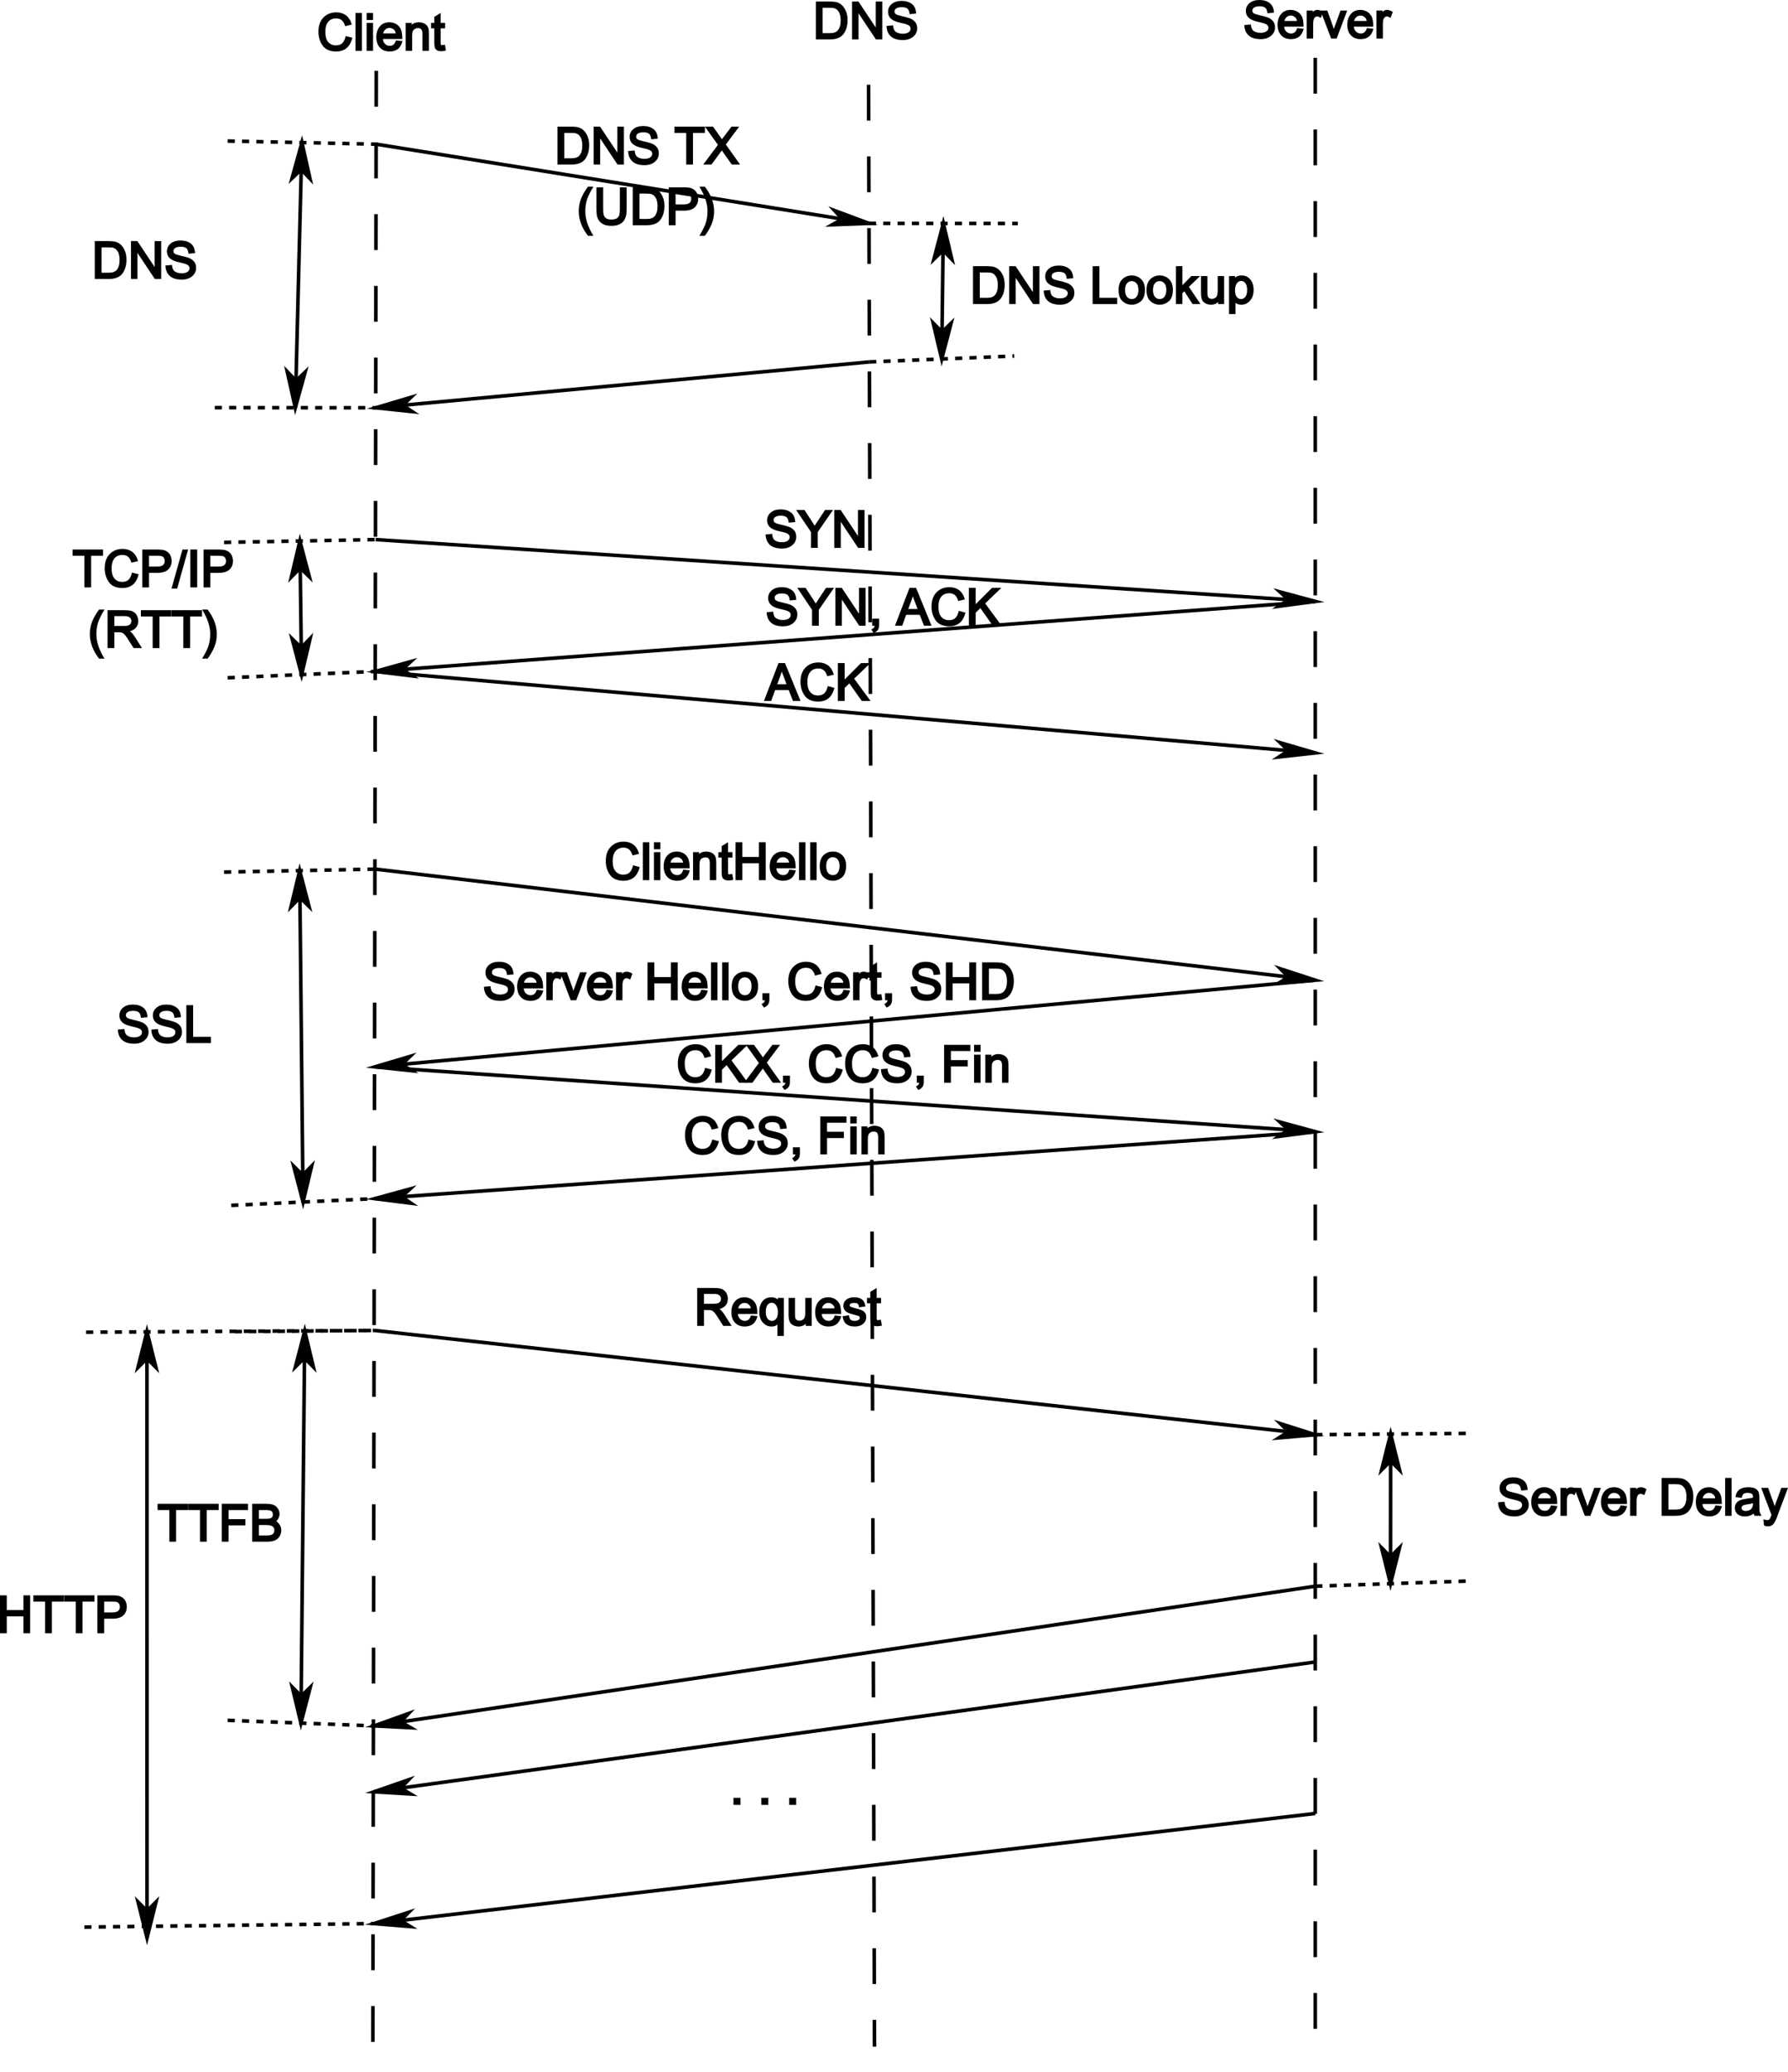 <?xml version="1.0" encoding="UTF-8" standalone="no"?>
<svg
   xmlns:dc="http://purl.org/dc/elements/1.1/"
   xmlns:cc="http://creativecommons.org/ns#"
   xmlns:rdf="http://www.w3.org/1999/02/22-rdf-syntax-ns#"
   xmlns:svg="http://www.w3.org/2000/svg"
   xmlns="http://www.w3.org/2000/svg"
   xmlns:xlink="http://www.w3.org/1999/xlink"
   xmlns:sodipodi="http://sodipodi.sourceforge.net/DTD/sodipodi-0.dtd"
   xmlns:inkscape="http://www.inkscape.org/namespaces/inkscape"
   width="498.953pt"
   height="578.184pt"
   viewBox="0 0 498.953 441.924"
   version="1.1"
   id="svg1434"
   sodipodi:docname="2010-09-20-client-server-tx.svg"
   inkscape:version="1.0.2 (e86c8708, 2021-01-15)">
  <sodipodi:namedview
     pagecolor="#ffffff"
     bordercolor="#666666"
     borderopacity="1"
     objecttolerance="10"
     gridtolerance="10"
     guidetolerance="10"
     inkscape:pageopacity="0"
     inkscape:pageshadow="2"
     inkscape:window-width="1000"
     inkscape:window-height="589"
     id="namedview1436"
     showgrid="false"
     inkscape:zoom="0.51440612"
     inkscape:cx="258.04025"
     inkscape:cy="229.61548"
     inkscape:window-x="0"
     inkscape:window-y="23"
     inkscape:window-maximized="0"
     inkscape:current-layer="surface258717" />
  <defs
     id="defs949">
    <g
       id="g947">
      <symbol
         overflow="visible"
         id="glyph0-0">
        <path
           style="stroke:none"
           d="m 10.188,-3.656 c -0.355,1.375 -0.922,2.359 -1.703,2.953 -0.773,0.586 -1.699,0.875 -2.781,0.875 -1.742,0 -3.008,-0.539 -3.797,-1.625 -0.793,-1.094 -1.188,-2.395 -1.188,-3.906 0,-1.676 0.461,-2.992 1.391,-3.953 0.938,-0.957 2.141,-1.438 3.609,-1.438 1.031,0 1.914,0.266 2.656,0.797 0.738,0.531 1.289,1.402 1.656,2.609 L 8.188,-6.891 c -0.262,-0.812 -0.59,-1.375 -0.984,-1.688 -0.398,-0.32 -0.898,-0.484 -1.5,-0.484 -1,0 -1.762,0.328 -2.281,0.984 -0.523,0.656 -0.781,1.559 -0.781,2.703 0,1.324 0.27,2.297 0.812,2.922 0.551,0.617 1.266,0.922 2.141,0.922 0.707,0 1.281,-0.188 1.719,-0.562 0.445,-0.383 0.785,-1.066 1.016,-2.047 z m 0,0"
           id="path833" />
      </symbol>
      <symbol
         overflow="visible"
         id="glyph0-1">
        <path
           style="stroke:none"
           d="M 2.734,0 H 0.938 v -10.578 h 1.797 z m 0,0"
           id="path836" />
      </symbol>
      <symbol
         overflow="visible"
         id="glyph0-2">
        <path
           style="stroke:none"
           d="M 2.734,0 H 0.938 v -7.812 h 1.797 z m 0,-8.625 H 0.938 v -1.953 h 1.797 z m 0,0"
           id="path839" />
      </symbol>
      <symbol
         overflow="visible"
         id="glyph0-3">
        <path
           style="stroke:none"
           d="m 7.797,-3.312 h -5.406 c 0.02,0.531 0.211,0.984 0.578,1.359 0.363,0.367 0.805,0.547 1.328,0.547 0.406,0 0.742,-0.102 1.016,-0.312 0.281,-0.219 0.52,-0.617 0.719,-1.203 l 1.812,0.203 c -0.281,1.043 -0.727,1.789 -1.328,2.234 -0.594,0.438 -1.336,0.656 -2.219,0.656 -1.168,0 -2.086,-0.359 -2.75,-1.078 -0.668,-0.727 -1,-1.707 -1,-2.938 0,-1.207 0.32,-2.195 0.969,-2.969 0.645,-0.781 1.551,-1.172 2.719,-1.172 0.57,0 1.125,0.133 1.656,0.391 0.539,0.25 0.992,0.68 1.359,1.281 0.363,0.605 0.547,1.605 0.547,3 z M 5.953,-4.891 C 5.922,-5.348 5.727,-5.711 5.375,-5.984 5.031,-6.266 4.648,-6.406 4.234,-6.406 c -0.5,0 -0.914,0.168 -1.234,0.5 -0.324,0.336 -0.5,0.672 -0.531,1.016 z m 0,0"
           id="path842" />
      </symbol>
      <symbol
         overflow="visible"
         id="glyph0-4">
        <path
           style="stroke:none"
           d="M 7.422,0 H 5.625 v -4.688 c 0,-0.676 -0.109,-1.125 -0.328,-1.344 C 5.086,-6.25 4.785,-6.359 4.391,-6.359 4.078,-6.359 3.781,-6.281 3.5,-6.125 3.227,-5.977 3.035,-5.766 2.922,-5.484 2.805,-5.211 2.75,-4.801 2.75,-4.25 V 0 H 0.953 V -7.812 H 2.625 v 1.016 H 2.219 C 2.438,-7.148 2.754,-7.438 3.172,-7.656 3.598,-7.875 4.094,-7.984 4.656,-7.984 c 0.406,0 0.816,0.078 1.234,0.234 0.414,0.156 0.742,0.391 0.984,0.703 0.25,0.305 0.398,0.633 0.453,0.984 0.062,0.344 0.094,0.781 0.094,1.312 z m 0,0"
           id="path845" />
      </symbol>
      <symbol
         overflow="visible"
         id="glyph0-5">
        <path
           style="stroke:none"
           d="M 4.375,-0.078 C 3.812,0.035 3.395,0.094 3.125,0.094 2.52,0.094 2.066,-0.02 1.766,-0.25 1.473,-0.477 1.297,-0.758 1.234,-1.094 1.172,-1.426 1.141,-1.863 1.141,-2.406 V -6.297 H 0.234 V -7.812 h 0.906 V -9.5 l 1.781,-1.078 V -7.812 H 4.156 v 1.516 H 2.922 v 3.953 c 0,0.324 0.02,0.527 0.062,0.609 0.039,0.086 0.156,0.125 0.344,0.125 0.156,0 0.414,-0.035 0.781,-0.109 z m 0,0"
           id="path848" />
      </symbol>
      <symbol
         overflow="visible"
         id="glyph0-6">
        <path
           style="stroke:none"
           d="m 1.125,-10.578 h 3.734 c 0.613,0 1.148,0.031 1.609,0.094 0.469,0.062 0.914,0.227 1.344,0.484 0.438,0.262 0.812,0.617 1.125,1.062 0.32,0.449 0.57,0.961 0.75,1.531 0.188,0.562 0.281,1.25 0.281,2.062 0,1.543 -0.375,2.82 -1.125,3.828 C 8.094,-0.504 6.816,0 5.016,0 H 1.125 Z M 3.016,-1.75 H 4.875 c 0.426,0 0.797,-0.023 1.109,-0.078 0.312,-0.051 0.625,-0.18 0.938,-0.391 C 7.234,-2.438 7.5,-2.801 7.719,-3.312 7.938,-3.82 8.047,-4.508 8.047,-5.375 8.047,-5.852 8,-6.297 7.906,-6.703 7.82,-7.117 7.672,-7.484 7.453,-7.797 7.242,-8.117 7.004,-8.352 6.734,-8.5 6.461,-8.656 6.191,-8.75 5.922,-8.781 5.648,-8.812 5.285,-8.828 4.828,-8.828 h -1.812 z m 0,0"
           id="path851" />
      </symbol>
      <symbol
         overflow="visible"
         id="glyph0-7">
        <path
           style="stroke:none"
           d="M 9.547,0 H 7.766 L 2.531,-7.875 H 2.922 V 0 h -1.812 v -10.578 h 1.781 L 8.125,-2.719 H 7.719 v -7.859 h 1.828 z m 0,0"
           id="path854" />
      </symbol>
      <symbol
         overflow="visible"
         id="glyph0-8">
        <path
           style="stroke:none"
           d="M 7.047,-7.047 C 6.984,-7.805 6.781,-8.32 6.438,-8.594 6.094,-8.863 5.57,-9 4.875,-9 c -0.637,0 -1.137,0.109 -1.5,0.328 -0.355,0.211 -0.531,0.508 -0.531,0.891 0,0.324 0.133,0.574 0.406,0.75 0.281,0.18 0.867,0.367 1.766,0.562 0.844,0.188 1.539,0.383 2.094,0.578 0.562,0.199 1.047,0.527 1.453,0.984 0.406,0.449 0.609,1.047 0.609,1.797 0,0.949 -0.375,1.734 -1.125,2.359 C 7.305,-0.133 6.352,0.172 5.188,0.172 3.707,0.172 2.586,-0.164 1.828,-0.844 1.066,-1.52 0.66,-2.492 0.609,-3.766 L 2.438,-3.922 c 0.051,0.906 0.328,1.523 0.828,1.844 0.5,0.324 1.117,0.484 1.859,0.484 0.688,0 1.223,-0.125 1.609,-0.375 0.395,-0.258 0.594,-0.609 0.594,-1.047 0,-0.426 -0.211,-0.75 -0.625,-0.969 -0.406,-0.219 -1.184,-0.445 -2.328,-0.688 -1.148,-0.25 -1.992,-0.617 -2.531,-1.109 -0.543,-0.488 -0.812,-1.129 -0.812,-1.922 0,-0.883 0.344,-1.613 1.031,-2.188 C 2.75,-10.461 3.672,-10.75 4.828,-10.75 c 1.164,0 2.117,0.289 2.859,0.859 0.738,0.562 1.133,1.453 1.188,2.672 z m 0,0"
           id="path857" />
      </symbol>
      <symbol
         overflow="visible"
         id="glyph0-9">
        <path
           style="stroke:none"
           d="m 10.078,-10.578 -4.25,6.141 V 0 H 3.938 v -4.438 l -4.125,-6.141 H 2.125 L 4.406,-7.094 C 4.625,-6.738 4.805,-6.438 4.953,-6.188 4.992,-6.25 5.961,-7.711 7.859,-10.578 Z m 0,0"
           id="path860" />
      </symbol>
      <symbol
         overflow="visible"
         id="glyph0-10">
        <path
           style="stroke:none"
           d="m 3.219,-0.281 c 0,0.645 -0.125,1.141 -0.375,1.484 C 2.594,1.555 2.207,1.832 1.688,2.031 L 1.031,1.047 C 1.645,0.785 1.945,0.438 1.938,0 H 1.266 V -1.969 H 3.219 Z m 0,0"
           id="path863" />
      </symbol>
      <symbol
         overflow="visible"
         id="glyph0-11">
        <path
           style="stroke:none"
           d=""
           id="path866" />
      </symbol>
      <symbol
         overflow="visible"
         id="glyph0-12">
        <path
           style="stroke:none"
           d="M 10.062,0 H 7.953 l -1.188,-3.047 H 2.984 L 1.875,0 h -2.016 l 4.062,-10.578 h 1.812 z M 6.156,-4.672 C 5.426,-6.586 5.008,-7.691 4.906,-7.984 4.801,-8.285 4.703,-8.613 4.609,-8.969 h 0.406 c -0.105,0.531 -0.262,1.09 -0.469,1.672 l -0.984,2.625 z m 0,0"
           id="path869" />
      </symbol>
      <symbol
         overflow="visible"
         id="glyph0-13">
        <path
           style="stroke:none"
           d="M 10.156,0 H 7.703 L 4.234,-4.906 2.922,-3.625 V 0 H 1.031 V -10.578 H 2.922 V -6 L 7.5,-10.578 h 2.609 l -4.531,4.359 z m 0,0"
           id="path872" />
      </symbol>
      <symbol
         overflow="visible"
         id="glyph0-14">
        <path
           style="stroke:none"
           d="M 9.547,0 H 7.656 V -4.719 H 3.016 V 0 H 1.125 V -10.578 H 3.016 V -6.469 H 7.656 v -4.109 h 1.891 z m 0,0"
           id="path875" />
      </symbol>
      <symbol
         overflow="visible"
         id="glyph0-15">
        <path
           style="stroke:none"
           d="m 4.172,-7.984 c 1.051,0 1.926,0.352 2.625,1.047 0.707,0.699 1.062,1.672 1.062,2.922 0,1.512 -0.383,2.59 -1.141,3.234 -0.75,0.637 -1.602,0.953 -2.547,0.953 C 3.18,0.172 2.32,-0.156 1.594,-0.812 0.863,-1.469 0.5,-2.5 0.5,-3.906 c 0,-1.352 0.352,-2.367 1.062,-3.047 0.707,-0.688 1.578,-1.031 2.609,-1.031 z m 0,6.578 c 0.602,0 1.062,-0.227 1.375,-0.688 0.32,-0.457 0.484,-1.078 0.484,-1.859 0,-0.832 -0.184,-1.445 -0.547,-1.844 -0.355,-0.406 -0.793,-0.609 -1.312,-0.609 -0.543,0 -0.992,0.203 -1.344,0.609 -0.344,0.406 -0.516,1.039 -0.516,1.891 0,0.844 0.176,1.477 0.531,1.891 0.352,0.406 0.797,0.609 1.328,0.609 z m 0,0"
           id="path878" />
      </symbol>
      <symbol
         overflow="visible"
         id="glyph0-16">
        <path
           style="stroke:none"
           d="M 7.891,0 H 1.047 V -10.578 H 2.938 V -1.75 h 4.953 z m 0,0"
           id="path881" />
      </symbol>
      <symbol
         overflow="visible"
         id="glyph0-17">
        <path
           style="stroke:none"
           d="M 7.766,0 H 5.562 L 3.25,-3.562 2.719,-3.047 V 0 H 0.922 V -10.578 H 2.719 v 5.312 l 2.5,-2.547 h 2.438 l -3.125,3 z m 0,0"
           id="path884" />
      </symbol>
      <symbol
         overflow="visible"
         id="glyph0-18">
        <path
           style="stroke:none"
           d="M 7.375,0 H 5.719 V -1.062 H 6.109 C 5.547,-0.238 4.738,0.172 3.688,0.172 3.125,0.172 2.602,0.039 2.125,-0.219 1.656,-0.488 1.336,-0.852 1.172,-1.312 c -0.168,-0.457 -0.25,-1.031 -0.25,-1.719 V -7.812 H 2.719 v 4.297 c 0,0.625 0.023,1.055 0.078,1.281 0.051,0.23 0.18,0.418 0.391,0.562 0.207,0.148 0.457,0.219 0.75,0.219 0.406,0 0.781,-0.133 1.125,-0.406 0.344,-0.281 0.516,-0.879 0.516,-1.797 V -7.812 H 7.375 Z m 0,0"
           id="path887" />
      </symbol>
      <symbol
         overflow="visible"
         id="glyph0-19">
        <path
           style="stroke:none"
           d="m 2.219,-6.875 c 0.469,-0.738 1.211,-1.109 2.234,-1.109 1.039,0 1.859,0.383 2.453,1.141 0.602,0.75 0.906,1.711 0.906,2.875 0,1.25 -0.336,2.258 -1,3.016 -0.656,0.75 -1.469,1.125 -2.438,1.125 -0.875,0 -1.547,-0.312 -2.016,-0.938 H 2.75 v 3.562 H 0.953 V -7.812 h 1.688 v 0.938 z m 2.062,5.469 c 0.488,0 0.895,-0.203 1.219,-0.609 C 5.832,-2.43 6,-3.082 6,-3.969 6,-4.789 5.836,-5.41 5.516,-5.828 5.203,-6.242 4.812,-6.453 4.344,-6.453 3.852,-6.453 3.441,-6.219 3.109,-5.75 2.785,-5.281 2.625,-4.648 2.625,-3.859 2.625,-3.023 2.781,-2.406 3.094,-2 c 0.312,0.398 0.707,0.594 1.188,0.594 z m 0,0"
           id="path890" />
      </symbol>
      <symbol
         overflow="visible"
         id="glyph0-20">
        <path
           style="stroke:none"
           d="M 8.812,-8.828 H 5.484 V 0 H 3.594 V -8.828 H 0.312 v -1.75 h 8.5 z m 0,0"
           id="path893" />
      </symbol>
      <symbol
         overflow="visible"
         id="glyph0-21">
        <path
           style="stroke:none"
           d="M 10.078,0 H 7.75 L 5.656,-2.969 C 5.164,-3.664 4.875,-4.094 4.781,-4.25 h 0.438 c 0,-0.039 -1.043,1.375 -3.125,4.25 h -2.312 L 3.891,-5.5 0.25,-10.578 h 2.266 l 2.219,3.109 c 0.219,0.336 0.312,0.465 0.281,0.391 0.008,-0.02 0.895,-1.188 2.656,-3.5 H 9.812 L 6.094,-5.594 Z m 0,0"
           id="path896" />
      </symbol>
      <symbol
         overflow="visible"
         id="glyph0-22">
        <path
           style="stroke:none"
           d="M 4.938,2.938 H 3.422 C 2.586,1.875 1.945,0.758 1.5,-0.406 1.062,-1.582 0.844,-2.75 0.844,-3.906 c 0,-1.312 0.234,-2.523 0.703,-3.641 0.469,-1.113 1.094,-2.18 1.875,-3.203 H 4.938 c -0.969,1.586 -1.59,2.867 -1.859,3.844 -0.273,0.98 -0.406,1.977 -0.406,2.984 0,2.156 0.754,4.441 2.266,6.859 z m 0,0"
           id="path899" />
      </symbol>
      <symbol
         overflow="visible"
         id="glyph0-23">
        <path
           style="stroke:none"
           d="m 9.547,-4.5 c 0,0.523 -0.031,1.012 -0.094,1.469 -0.062,0.461 -0.227,0.945 -0.484,1.453 -0.25,0.5 -0.68,0.918 -1.281,1.25 -0.594,0.332 -1.375,0.5 -2.344,0.5 -0.938,0 -1.703,-0.148 -2.297,-0.438 -0.594,-0.301 -1.031,-0.688 -1.312,-1.156 C 1.461,-1.898 1.289,-2.383 1.219,-2.875 1.145,-3.375 1.109,-3.914 1.109,-4.5 v -6.078 H 3 v 6.047 c 0,0.586 0.035,1.078 0.109,1.484 0.082,0.398 0.281,0.742 0.594,1.031 0.32,0.281 0.832,0.422 1.531,0.422 0.719,0 1.25,-0.113 1.594,-0.344 C 7.172,-2.164 7.395,-2.477 7.5,-2.875 7.602,-3.281 7.656,-3.832 7.656,-4.531 v -6.047 h 1.891 z m 0,0"
           id="path902" />
      </symbol>
      <symbol
         overflow="visible"
         id="glyph0-24">
        <path
           style="stroke:none"
           d="m 1.078,-10.578 h 4.062 c 0.602,0 1.133,0.031 1.594,0.094 0.457,0.062 0.895,0.234 1.312,0.516 0.414,0.273 0.723,0.641 0.922,1.109 0.207,0.461 0.312,0.945 0.312,1.453 0,1.012 -0.328,1.824 -0.984,2.438 C 7.648,-4.363 6.633,-4.062 5.25,-4.062 H 2.969 V 0 H 1.078 Z M 2.969,-5.812 h 2.297 c 1.383,0 2.078,-0.516 2.078,-1.547 0,-0.352 -0.086,-0.656 -0.25,-0.906 -0.168,-0.25 -0.375,-0.406 -0.625,-0.469 -0.25,-0.062 -0.664,-0.094 -1.234,-0.094 H 2.969 Z m 0,0"
           id="path905" />
      </symbol>
      <symbol
         overflow="visible"
         id="glyph0-25">
        <path
           style="stroke:none"
           d="m 1.812,-10.75 c 0.82,1.055 1.457,2.168 1.906,3.344 0.445,1.18 0.672,2.344 0.672,3.5 0,1.312 -0.242,2.527 -0.719,3.641 C 3.203,0.848 2.582,1.914 1.812,2.938 H 0.281 C 1.25,1.344 1.867,0.062 2.141,-0.906 c 0.27,-0.977 0.406,-1.973 0.406,-2.984 0,-2.156 -0.758,-4.441 -2.266,-6.859 z m 0,0"
           id="path908" />
      </symbol>
      <symbol
         overflow="visible"
         id="glyph0-26">
        <path
           style="stroke:none"
           d="m 4.547,-10.578 -3.062,10.906 H -0.094 l 3.062,-10.906 z m 0,0"
           id="path911" />
      </symbol>
      <symbol
         overflow="visible"
         id="glyph0-27">
        <path
           style="stroke:none"
           d="M 3.188,0 H 1.281 V -10.578 H 3.188 Z m 0,0"
           id="path914" />
      </symbol>
      <symbol
         overflow="visible"
         id="glyph0-28">
        <path
           style="stroke:none"
           d="M 10.734,0 H 8.406 C 7.352,-1.656 6.707,-2.66 6.469,-3.016 6.238,-3.367 6.004,-3.66 5.766,-3.891 5.523,-4.129 5.301,-4.273 5.094,-4.328 4.895,-4.391 4.617,-4.422 4.266,-4.422 h -1.25 V 0 H 1.125 v -10.578 h 4.719 c 0.625,0 1.156,0.043 1.594,0.125 0.445,0.074 0.844,0.25 1.188,0.531 0.344,0.273 0.602,0.621 0.781,1.047 0.188,0.418 0.281,0.855 0.281,1.312 0,0.844 -0.266,1.523 -0.797,2.031 -0.531,0.5 -1.203,0.809 -2.016,0.922 v -0.406 c 0.613,0.273 1.227,0.887 1.844,1.844 z m -7.719,-6.172 h 2.562 c 0.539,0 0.957,-0.039 1.25,-0.125 0.289,-0.082 0.52,-0.238 0.688,-0.469 0.164,-0.238 0.25,-0.504 0.25,-0.797 0,-0.375 -0.141,-0.691 -0.422,-0.953 -0.273,-0.27 -0.758,-0.406 -1.453,-0.406 h -2.875 z m 0,0"
           id="path917" />
      </symbol>
      <symbol
         overflow="visible"
         id="glyph0-29">
        <path
           style="stroke:none"
           d="m 5.469,-7.422 -0.625,1.656 C 4.395,-6.023 4.051,-6.156 3.812,-6.156 c -0.355,0 -0.633,0.172 -0.828,0.516 C 2.785,-5.297 2.688,-4.781 2.688,-4.094 V 0 H 0.891 v -7.812 h 1.688 v 1.094 H 2.156 c 0.383,-0.844 0.953,-1.266 1.703,-1.266 0.477,0 1.016,0.188 1.609,0.562 z m 0,0"
           id="path920" />
      </symbol>
      <symbol
         overflow="visible"
         id="glyph0-30">
        <path
           style="stroke:none"
           d="M 7.516,-7.812 4.578,0 H 3.031 L 0.062,-7.812 h 1.906 l 1.562,4.375 C 3.812,-2.625 3.969,-2.145 4,-2 H 3.578 C 3.617,-2.156 3.727,-2.488 3.906,-3 l 1.75,-4.812 z m 0,0"
           id="path923" />
      </symbol>
      <symbol
         overflow="visible"
         id="glyph0-31">
        <path
           style="stroke:none"
           d="M 8.438,-8.828 H 3.016 v 2.531 H 7.719 v 1.75 H 3.016 V 0 H 1.125 v -10.578 h 7.312 z m 0,0"
           id="path926" />
      </symbol>
      <symbol
         overflow="visible"
         id="glyph0-32">
        <path
           style="stroke:none"
           d="M 7.391,2.797 H 5.594 v -3.562 H 6 c -0.48,0.625 -1.152,0.938 -2.016,0.938 -0.98,0 -1.805,-0.375 -2.469,-1.125 C 0.859,-1.711 0.531,-2.719 0.531,-3.969 c 0,-1.164 0.297,-2.125 0.891,-2.875 0.602,-0.758 1.426,-1.141 2.469,-1.141 1.02,0 1.766,0.371 2.234,1.109 H 5.719 V -7.812 H 7.391 Z M 4.062,-1.406 c 0.488,0 0.891,-0.195 1.203,-0.594 0.312,-0.406 0.469,-1.023 0.469,-1.859 0,-0.789 -0.168,-1.422 -0.5,-1.891 C 4.91,-6.219 4.5,-6.453 4,-6.453 c -0.469,0 -0.859,0.211 -1.172,0.625 -0.312,0.418 -0.469,1.039 -0.469,1.859 0,0.594 0.07,1.078 0.219,1.453 0.156,0.375 0.363,0.656 0.625,0.844 0.27,0.18 0.555,0.266 0.859,0.266 z m 0,0"
           id="path929" />
      </symbol>
      <symbol
         overflow="visible"
         id="glyph0-33">
        <path
           style="stroke:none"
           d="m 5.016,-5.172 c -0.062,-0.508 -0.199,-0.844 -0.406,-1 -0.211,-0.156 -0.523,-0.234 -0.938,-0.234 -0.418,0 -0.742,0.062 -0.969,0.188 C 2.484,-6.102 2.375,-5.945 2.375,-5.75 c 0,0.168 0.086,0.297 0.266,0.391 0.176,0.094 0.594,0.23 1.25,0.406 0.758,0.199 1.344,0.375 1.75,0.531 0.414,0.156 0.75,0.398 1,0.719 0.25,0.324 0.375,0.758 0.375,1.297 0,0.73 -0.293,1.344 -0.875,1.844 -0.586,0.492 -1.355,0.734 -2.312,0.734 -0.992,0 -1.773,-0.211 -2.344,-0.641 C 0.922,-0.906 0.562,-1.645 0.406,-2.688 L 2.188,-2.969 c 0.07,0.637 0.234,1.059 0.484,1.266 0.258,0.199 0.641,0.297 1.141,0.297 0.469,0 0.816,-0.086 1.047,-0.266 0.227,-0.176 0.344,-0.379 0.344,-0.609 C 5.203,-2.426 5.156,-2.539 5.062,-2.625 4.969,-2.719 4.832,-2.789 4.656,-2.844 4.488,-2.906 4.066,-3.02 3.391,-3.188 2.305,-3.445 1.57,-3.773 1.188,-4.172 c -0.375,-0.395 -0.562,-0.875 -0.562,-1.438 0,-0.695 0.27,-1.266 0.812,-1.703 0.551,-0.445 1.266,-0.672 2.141,-0.672 0.926,0 1.66,0.195 2.203,0.578 0.539,0.375 0.875,1.031 1,1.969 z m 0,0"
           id="path932" />
      </symbol>
      <symbol
         overflow="visible"
         id="glyph0-34">
        <path
           style="stroke:none"
           d="M 7.969,0 H 6.047 C 5.859,-0.363 5.758,-0.57 5.75,-0.625 5.133,-0.094 4.316,0.172 3.297,0.172 c -0.844,0 -1.516,-0.219 -2.016,-0.656 -0.5,-0.438 -0.75,-1.008 -0.75,-1.719 0,-0.688 0.238,-1.25 0.719,-1.688 C 1.727,-4.328 2.523,-4.613 3.641,-4.75 L 4.781,-4.922 c 0.406,-0.051 0.676,-0.102 0.812,-0.156 0,-0.227 -0.012,-0.406 -0.031,-0.531 -0.012,-0.133 -0.059,-0.258 -0.141,-0.375 -0.086,-0.113 -0.23,-0.211 -0.438,-0.297 -0.199,-0.082 -0.492,-0.125 -0.875,-0.125 -0.469,0 -0.828,0.078 -1.078,0.234 C 2.781,-6.016 2.586,-5.625 2.453,-5 l -1.75,-0.234 c 0.164,-1.008 0.551,-1.719 1.156,-2.125 0.602,-0.414 1.414,-0.625 2.438,-0.625 0.926,0 1.617,0.152 2.078,0.453 0.457,0.293 0.738,0.648 0.844,1.062 0.113,0.406 0.172,0.906 0.172,1.5 v 1.656 c 0,0.992 0.016,1.648 0.047,1.969 C 7.477,-1.02 7.656,-0.57 7.969,0 Z m -2.375,-3.469 v -0.062 c -0.406,0.148 -1.043,0.277 -1.906,0.391 -0.855,0.117 -1.281,0.418 -1.281,0.906 0,0.25 0.094,0.461 0.281,0.625 0.195,0.168 0.492,0.25 0.891,0.25 0.551,0 1.023,-0.156 1.422,-0.469 0.395,-0.32 0.594,-0.867 0.594,-1.641 z m 0,0"
           id="path935" />
      </symbol>
      <symbol
         overflow="visible"
         id="glyph0-35">
        <path
           style="stroke:none"
           d="m 7.578,-7.812 -2.906,7.703 c 0,-0.02 0,-0.004 0,0.047 -0.293,0.875 -0.637,1.594 -1.031,2.156 -0.387,0.562 -0.949,0.844 -1.688,0.844 -0.25,0 -0.605,-0.07 -1.062,-0.203 l -0.188,-1.781 C 1.18,1.109 1.52,1.188 1.719,1.188 c 0.363,0 0.613,-0.102 0.75,-0.297 0.145,-0.199 0.312,-0.586 0.5,-1.156 L 0.094,-7.812 h 1.938 L 3.812,-2.875 c 0.094,0.305 0.18,0.617 0.266,0.938 H 3.672 C 3.754,-2.332 3.883,-2.773 4.062,-3.266 L 5.719,-7.812 Z m 0,0"
           id="path938" />
      </symbol>
      <symbol
         overflow="visible"
         id="glyph0-36">
        <path
           style="stroke:none"
           d="m 7.766,-5.672 c 0.238,0.074 0.531,0.352 0.875,0.828 0.352,0.48 0.531,1.031 0.531,1.656 0,0.605 -0.156,1.168 -0.469,1.688 -0.312,0.523 -0.75,0.902 -1.312,1.141 C 6.828,-0.117 6.082,0 5.156,0 H 1.047 v -10.578 h 4.031 c 1.301,0 2.227,0.293 2.781,0.875 C 8.41,-9.117 8.688,-8.469 8.688,-7.75 c 0,0.492 -0.133,0.949 -0.391,1.375 -0.25,0.418 -0.43,0.652 -0.531,0.703 z m -4.844,-0.719 h 1.906 c 0.426,0 0.773,-0.02 1.047,-0.062 0.27,-0.039 0.492,-0.145 0.672,-0.312 0.176,-0.176 0.266,-0.445 0.266,-0.812 0,-0.383 -0.094,-0.664 -0.281,-0.844 -0.18,-0.188 -0.414,-0.301 -0.703,-0.344 -0.281,-0.039 -0.672,-0.062 -1.172,-0.062 H 2.922 Z m 0,4.641 h 2.219 c 0.82,0 1.375,-0.125 1.656,-0.375 0.289,-0.258 0.438,-0.613 0.438,-1.062 C 7.234,-3.645 7.078,-4 6.766,-4.25 6.461,-4.508 5.863,-4.641 4.969,-4.641 H 2.922 Z m 0,0"
           id="path941" />
      </symbol>
      <symbol
         overflow="visible"
         id="glyph0-37">
        <path
           style="stroke:none"
           d="M 3.203,0 H 1.25 v -1.969 h 1.953 z m 0,0"
           id="path944" />
      </symbol>
    </g>
  </defs>
  <g
     id="surface258717"
     transform="translate(-0.57,11.226)">
    <path
       style="fill:none;stroke:#000000;stroke-width:1;stroke-linecap:butt;stroke-linejoin:miter;stroke-miterlimit:10;stroke-dasharray:10, 10;stroke-opacity:1"
       d="M 105.57,-59.582 104.602,498.828"
       id="path953"
       sodipodi:nodetypes="cc" />
    <path
       style="fill:none;stroke:#000000;stroke-width:1;stroke-linecap:butt;stroke-linejoin:miter;stroke-miterlimit:10;stroke-dasharray:10, 10;stroke-opacity:1"
       d="m 242.949,-55.711 1.652,547.464"
       id="path955"
       sodipodi:nodetypes="cc" />
    <path
       style="fill:none;stroke:#000000;stroke-width:1;stroke-linecap:butt;stroke-linejoin:miter;stroke-miterlimit:10;stroke-dasharray:10, 10;stroke-opacity:1"
       d="M 367.602,-63.218 V 492.277"
       id="path957"
       sodipodi:nodetypes="cc" />
    <path
       style="fill:none;stroke:#000000;stroke-width:1;stroke-linecap:butt;stroke-linejoin:miter;stroke-miterlimit:10;stroke-opacity:1"
       d="m 105.547,-39.125 137.484,22.09"
       id="path959" />
    <path
       style="fill:#000000;fill-opacity:1;fill-rule:evenodd;stroke:#000000;stroke-width:1;stroke-linecap:butt;stroke-linejoin:miter;stroke-miterlimit:10;stroke-opacity:1"
       d="m 243.031,-17.035 -10.191,0.391 2.789,-1.578 -2.152,-2.371 z m 0,0"
       id="path961" />
    <path
       style="fill:none;stroke:#000000;stroke-width:1;stroke-linecap:butt;stroke-linejoin:miter;stroke-miterlimit:10;stroke-opacity:1"
       d="M 243.117,21.644 105.453,34.434"
       id="path963" />
    <path
       style="fill:#000000;fill-opacity:1;fill-rule:evenodd;stroke:#000000;stroke-width:1;stroke-linecap:butt;stroke-linejoin:miter;stroke-miterlimit:10;stroke-opacity:1"
       d="m 105.453,34.434 9.773,-2.914 -2.305,2.223 2.672,1.758 z m 0,0"
       id="path965" />
    <g
       style="fill:#000000;fill-opacity:1"
       id="g979"
       transform="translate(0,-83.106)">
      <use
         xlink:href="#glyph0-0"
         x="88.711"
         y="17.949"
         id="use967"
         width="100%"
         height="100%" />
      <use
         xlink:href="#glyph0-1"
         x="98.828"
         y="17.949"
         id="use969"
         width="100%"
         height="100%" />
      <use
         xlink:href="#glyph0-2"
         x="101.934"
         y="17.949"
         id="use971"
         width="100%"
         height="100%" />
      <use
         xlink:href="#glyph0-3"
         x="105.039"
         y="17.949"
         id="use973"
         width="100%"
         height="100%" />
      <use
         xlink:href="#glyph0-4"
         x="112.832"
         y="17.949"
         id="use975"
         width="100%"
         height="100%" />
      <use
         xlink:href="#glyph0-5"
         x="120.625"
         y="17.949"
         id="use977"
         width="100%"
         height="100%" />
    </g>
    <g
       style="fill:#000000;fill-opacity:1"
       id="g987"
       transform="translate(0,-83.106)">
      <use
         xlink:href="#glyph0-6"
         x="227.113"
         y="14.75"
         id="use981"
         width="100%"
         height="100%" />
      <use
         xlink:href="#glyph0-7"
         x="237.23"
         y="14.75"
         id="use983"
         width="100%"
         height="100%" />
      <use
         xlink:href="#glyph0-8"
         x="247.348"
         y="14.75"
         id="use985"
         width="100%"
         height="100%" />
    </g>
    <path
       style="fill:none;stroke:#000000;stroke-width:1;stroke-linecap:butt;stroke-linejoin:miter;stroke-miterlimit:10;stroke-opacity:1"
       d="m 105.406,71.215 262.195,17.25"
       id="path989" />
    <path
       style="fill:#000000;fill-opacity:1;fill-rule:evenodd;stroke:#000000;stroke-width:1;stroke-linecap:butt;stroke-linejoin:miter;stroke-miterlimit:10;stroke-opacity:1"
       d="m 367.602,88.465 -10.109,1.34 2.625,-1.832 -2.363,-2.16 z m 0,0"
       id="path991" />
    <path
       style="fill:none;stroke:#000000;stroke-width:1;stroke-linecap:butt;stroke-linejoin:miter;stroke-miterlimit:10;stroke-opacity:1"
       d="M 367.602,88.465 105.359,108"
       id="path993" />
    <path
       style="fill:#000000;fill-opacity:1;fill-rule:evenodd;stroke:#000000;stroke-width:1;stroke-linecap:butt;stroke-linejoin:miter;stroke-miterlimit:10;stroke-opacity:1"
       d="m 105.359,108 9.824,-2.738 -2.348,2.18 2.645,1.809 z m 0,0"
       id="path995" />
    <path
       style="fill:none;stroke:#000000;stroke-width:1;stroke-linecap:butt;stroke-linejoin:miter;stroke-miterlimit:10;stroke-opacity:1"
       d="m 105.215,218.34 262.387,18.098"
       id="path997" />
    <path
       style="fill:#000000;fill-opacity:1;fill-rule:evenodd;stroke:#000000;stroke-width:1;stroke-linecap:butt;stroke-linejoin:miter;stroke-miterlimit:10;stroke-opacity:1"
       d="m 367.602,236.437 -10.117,1.309 2.633,-1.824 -2.355,-2.168 z m 0,0"
       id="path999" />
    <path
       style="fill:none;stroke:#000000;stroke-width:1;stroke-linecap:butt;stroke-linejoin:miter;stroke-miterlimit:10;stroke-opacity:1"
       d="m 367.602,236.437 -262.434,18.684"
       id="path1001" />
    <path
       style="fill:#000000;fill-opacity:1;fill-rule:evenodd;stroke:#000000;stroke-width:1;stroke-linecap:butt;stroke-linejoin:miter;stroke-miterlimit:10;stroke-opacity:1"
       d="M 105.168,255.121 115,252.418 l -2.352,2.172 2.637,1.816 z m 0,0"
       id="path1003" />
    <g
       style="fill:#000000;fill-opacity:1"
       id="g1011"
       transform="translate(0,-83.106)">
      <use
         xlink:href="#glyph0-8"
         x="213.602"
         y="156.648"
         id="use1005"
         width="100%"
         height="100%" />
      <use
         xlink:href="#glyph0-9"
         x="222.938"
         y="156.648"
         id="use1007"
         width="100%"
         height="100%" />
      <use
         xlink:href="#glyph0-7"
         x="232.273"
         y="156.648"
         id="use1009"
         width="100%"
         height="100%" />
    </g>
    <g
       style="fill:#000000;fill-opacity:1"
       id="g1029"
       transform="translate(0,-83.106)">
      <use
         xlink:href="#glyph0-8"
         x="213.898"
         y="178.352"
         id="use1013"
         width="100%"
         height="100%" />
      <use
         xlink:href="#glyph0-9"
         x="223.234"
         y="178.352"
         id="use1015"
         width="100%"
         height="100%" />
      <use
         xlink:href="#glyph0-7"
         x="232.57"
         y="178.352"
         id="use1017"
         width="100%"
         height="100%" />
      <use
         xlink:href="#glyph0-10"
         x="242.688"
         y="178.352"
         id="use1019"
         width="100%"
         height="100%" />
      <use
         xlink:href="#glyph0-11"
         x="246.574"
         y="178.352"
         id="use1021"
         width="100%"
         height="100%" />
      <use
         xlink:href="#glyph0-12"
         x="250.461"
         y="178.352"
         id="use1023"
         width="100%"
         height="100%" />
      <use
         xlink:href="#glyph0-0"
         x="259.797"
         y="178.352"
         id="use1025"
         width="100%"
         height="100%" />
      <use
         xlink:href="#glyph0-13"
         x="269.914"
         y="178.352"
         id="use1027"
         width="100%"
         height="100%" />
    </g>
    <path
       style="fill:none;stroke:#000000;stroke-width:1;stroke-linecap:butt;stroke-linejoin:miter;stroke-miterlimit:10;stroke-opacity:1"
       d="m 105.359,108 262.242,22.746"
       id="path1031" />
    <path
       style="fill:#000000;fill-opacity:1;fill-rule:evenodd;stroke:#000000;stroke-width:1;stroke-linecap:butt;stroke-linejoin:miter;stroke-miterlimit:10;stroke-opacity:1"
       d="m 367.602,130.746 -10.137,1.125 2.664,-1.773 -2.32,-2.211 z m 0,0"
       id="path1033" />
    <g
       style="fill:#000000;fill-opacity:1"
       id="g1041"
       transform="translate(0,-83.106)">
      <use
         xlink:href="#glyph0-12"
         x="213.898"
         y="199.352"
         id="use1035"
         width="100%"
         height="100%" />
      <use
         xlink:href="#glyph0-0"
         x="223.234"
         y="199.352"
         id="use1037"
         width="100%"
         height="100%" />
      <use
         xlink:href="#glyph0-13"
         x="233.352"
         y="199.352"
         id="use1039"
         width="100%"
         height="100%" />
    </g>
    <path
       style="fill:none;stroke:#000000;stroke-width:1;stroke-linecap:butt;stroke-linejoin:miter;stroke-miterlimit:10;stroke-opacity:1"
       d="m 105.289,163.168 262.312,30.992"
       id="path1043" />
    <path
       style="fill:#000000;fill-opacity:1;fill-rule:evenodd;stroke:#000000;stroke-width:1;stroke-linecap:butt;stroke-linejoin:miter;stroke-miterlimit:10;stroke-opacity:1"
       d="m 367.602,194.16 -10.168,0.812 2.719,-1.691 -2.25,-2.281 z m 0,0"
       id="path1045" />
    <g
       style="fill:#000000;fill-opacity:1"
       id="g1069"
       transform="translate(0,-83.106)">
      <use
         xlink:href="#glyph0-0"
         x="168.898"
         y="249.352"
         id="use1047"
         width="100%"
         height="100%" />
      <use
         xlink:href="#glyph0-1"
         x="179.016"
         y="249.352"
         id="use1049"
         width="100%"
         height="100%" />
      <use
         xlink:href="#glyph0-2"
         x="182.121"
         y="249.352"
         id="use1051"
         width="100%"
         height="100%" />
      <use
         xlink:href="#glyph0-3"
         x="185.227"
         y="249.352"
         id="use1053"
         width="100%"
         height="100%" />
      <use
         xlink:href="#glyph0-4"
         x="193.02"
         y="249.352"
         id="use1055"
         width="100%"
         height="100%" />
      <use
         xlink:href="#glyph0-5"
         x="200.812"
         y="249.352"
         id="use1057"
         width="100%"
         height="100%" />
      <use
         xlink:href="#glyph0-14"
         x="204.699"
         y="249.352"
         id="use1059"
         width="100%"
         height="100%" />
      <use
         xlink:href="#glyph0-3"
         x="214.816"
         y="249.352"
         id="use1061"
         width="100%"
         height="100%" />
      <use
         xlink:href="#glyph0-1"
         x="222.609"
         y="249.352"
         id="use1063"
         width="100%"
         height="100%" />
      <use
         xlink:href="#glyph0-1"
         x="225.715"
         y="249.352"
         id="use1065"
         width="100%"
         height="100%" />
      <use
         xlink:href="#glyph0-15"
         x="228.82"
         y="249.352"
         id="use1067"
         width="100%"
         height="100%" />
    </g>
    <path
       style="fill:none;stroke:#000000;stroke-width:1;stroke-linecap:butt;stroke-linejoin:miter;stroke-miterlimit:10;stroke-opacity:1"
       d="m 367.602,194.16 -262.387,24.18"
       id="path1071" />
    <path
       style="fill:#000000;fill-opacity:1;fill-rule:evenodd;stroke:#000000;stroke-width:1;stroke-linecap:butt;stroke-linejoin:miter;stroke-miterlimit:10;stroke-opacity:1"
       d="m 105.215,218.34 9.777,-2.91 -2.309,2.223 2.676,1.762 z m 0,0"
       id="path1073" />
    <path
       style="fill:none;stroke:#000000;stroke-width:1;stroke-linecap:butt;stroke-linejoin:miter;stroke-miterlimit:10;stroke-opacity:1"
       d="m 105.121,291.902 262.48,29.094"
       id="path1075" />
    <path
       style="fill:#000000;fill-opacity:1;fill-rule:evenodd;stroke:#000000;stroke-width:1;stroke-linecap:butt;stroke-linejoin:miter;stroke-miterlimit:10;stroke-opacity:1"
       d="m 367.602,320.996 -10.16,0.883 2.703,-1.711 -2.262,-2.262 z m 0,0"
       id="path1077" />
    <path
       style="fill:none;stroke:#000000;stroke-width:1;stroke-linecap:butt;stroke-linejoin:miter;stroke-miterlimit:10;stroke-opacity:1"
       d="m 367.602,363.273 -262.621,38.973"
       id="path1079" />
    <path
       style="fill:#000000;fill-opacity:1;fill-rule:evenodd;stroke:#000000;stroke-width:1;stroke-linecap:butt;stroke-linejoin:miter;stroke-miterlimit:10;stroke-opacity:1"
       d="m 104.98,402.246 9.598,-3.445 -2.18,2.344 2.766,1.613 z m 0,0"
       id="path1081" />
    <path
       style="fill:none;stroke:#000000;stroke-width:1;stroke-linecap:butt;stroke-linejoin:miter;stroke-miterlimit:10;stroke-opacity:1"
       d="M 367.602,384.41 104.957,420.637"
       id="path1083" />
    <path
       style="fill:#000000;fill-opacity:1;fill-rule:evenodd;stroke:#000000;stroke-width:1;stroke-linecap:butt;stroke-linejoin:miter;stroke-miterlimit:10;stroke-opacity:1"
       d="m 104.957,420.637 9.633,-3.348 -2.203,2.324 2.75,1.637 z m 0,0"
       id="path1085" />
    <path
       style="fill:none;stroke:#000000;stroke-width:1;stroke-linecap:butt;stroke-linejoin:miter;stroke-miterlimit:10;stroke-opacity:1"
       d="m 367.602,426.687 -262.695,30.73"
       id="path1087" />
    <path
       style="fill:#000000;fill-opacity:1;fill-rule:evenodd;stroke:#000000;stroke-width:1;stroke-linecap:butt;stroke-linejoin:miter;stroke-miterlimit:10;stroke-opacity:1"
       d="m 104.906,457.418 9.703,-3.148 -2.254,2.277 2.719,1.695 z m 0,0"
       id="path1089" />
    <path
       style="fill:none;stroke:#000000;stroke-width:1;stroke-linecap:butt;stroke-linejoin:miter;stroke-miterlimit:10;stroke-dasharray:2, 2;stroke-opacity:1"
       d="m 64.102,-40.004 41.445,0.879"
       id="path1091" />
    <path
       style="fill:none;stroke:#000000;stroke-width:1;stroke-linecap:butt;stroke-linejoin:miter;stroke-miterlimit:10;stroke-dasharray:2, 2;stroke-opacity:1"
       d="m 243.031,-17.035 41.57,0.031"
       id="path1093" />
    <path
       style="fill:none;stroke:#000000;stroke-width:1;stroke-linecap:butt;stroke-linejoin:miter;stroke-miterlimit:10;stroke-dasharray:2, 2;stroke-opacity:1"
       d="m 243.117,21.644 40.484,-1.648"
       id="path1095" />
    <path
       style="fill:none;stroke:#000000;stroke-width:1;stroke-linecap:butt;stroke-linejoin:miter;stroke-miterlimit:10;stroke-opacity:1"
       d="m 263.816,-17.02 -0.457,37.84"
       id="path1097" />
    <path
       style="fill:#000000;fill-opacity:1;fill-rule:evenodd;stroke:#000000;stroke-width:1;stroke-linecap:butt;stroke-linejoin:miter;stroke-miterlimit:10;stroke-opacity:1"
       d="m 263.816,-17.02 2.379,10.027 -2.469,-2.527 -2.531,2.469 z m 0,0"
       id="path1099" />
    <path
       style="fill:#000000;fill-opacity:1;fill-rule:evenodd;stroke:#000000;stroke-width:1;stroke-linecap:butt;stroke-linejoin:miter;stroke-miterlimit:10;stroke-opacity:1"
       d="m 263.359,20.82 -2.379,-10.031 2.469,2.531 2.531,-2.469 z m 0,0"
       id="path1101" />
    <g
       style="fill:#000000;fill-opacity:1"
       id="g1123"
       transform="translate(0,-83.106)">
      <use
         xlink:href="#glyph0-6"
         x="270.969"
         y="88.602"
         id="use1103"
         width="100%"
         height="100%" />
      <use
         xlink:href="#glyph0-7"
         x="281.086"
         y="88.602"
         id="use1105"
         width="100%"
         height="100%" />
      <use
         xlink:href="#glyph0-8"
         x="291.203"
         y="88.602"
         id="use1107"
         width="100%"
         height="100%" />
      <use
         xlink:href="#glyph0-11"
         x="300.539"
         y="88.602"
         id="use1109"
         width="100%"
         height="100%" />
      <use
         xlink:href="#glyph0-16"
         x="304.426"
         y="88.602"
         id="use1111"
         width="100%"
         height="100%" />
      <use
         xlink:href="#glyph0-15"
         x="312.219"
         y="88.602"
         id="use1113"
         width="100%"
         height="100%" />
      <use
         xlink:href="#glyph0-15"
         x="320.012"
         y="88.602"
         id="use1115"
         width="100%"
         height="100%" />
      <use
         xlink:href="#glyph0-17"
         x="327.805"
         y="88.602"
         id="use1117"
         width="100%"
         height="100%" />
      <use
         xlink:href="#glyph0-18"
         x="334.797"
         y="88.602"
         id="use1119"
         width="100%"
         height="100%" />
      <use
         xlink:href="#glyph0-19"
         x="342.59"
         y="88.602"
         id="use1121"
         width="100%"
         height="100%" />
    </g>
    <g
       style="fill:#000000;fill-opacity:1"
       id="g1137"
       transform="translate(0,-83.106)">
      <use
         xlink:href="#glyph0-6"
         x="155.012"
         y="49.668"
         id="use1125"
         width="100%"
         height="100%" />
      <use
         xlink:href="#glyph0-7"
         x="165.129"
         y="49.668"
         id="use1127"
         width="100%"
         height="100%" />
      <use
         xlink:href="#glyph0-8"
         x="175.246"
         y="49.668"
         id="use1129"
         width="100%"
         height="100%" />
      <use
         xlink:href="#glyph0-11"
         x="184.582"
         y="49.668"
         id="use1131"
         width="100%"
         height="100%" />
      <use
         xlink:href="#glyph0-20"
         x="188.469"
         y="49.668"
         id="use1133"
         width="100%"
         height="100%" />
      <use
         xlink:href="#glyph0-21"
         x="197.023"
         y="49.668"
         id="use1135"
         width="100%"
         height="100%" />
    </g>
    <g
       style="fill:#000000;fill-opacity:1"
       id="g1149"
       transform="translate(0,-83.106)">
      <use
         xlink:href="#glyph0-22"
         x="161.223"
         y="66.602"
         id="use1139"
         width="100%"
         height="100%" />
      <use
         xlink:href="#glyph0-23"
         x="165.891"
         y="66.602"
         id="use1141"
         width="100%"
         height="100%" />
      <use
         xlink:href="#glyph0-6"
         x="176.008"
         y="66.602"
         id="use1143"
         width="100%"
         height="100%" />
      <use
         xlink:href="#glyph0-24"
         x="186.125"
         y="66.602"
         id="use1145"
         width="100%"
         height="100%" />
      <use
         xlink:href="#glyph0-25"
         x="195.461"
         y="66.602"
         id="use1147"
         width="100%"
         height="100%" />
    </g>
    <path
       style="fill:none;stroke:#000000;stroke-width:1;stroke-linecap:butt;stroke-linejoin:miter;stroke-miterlimit:10;stroke-dasharray:2, 2;stroke-opacity:1"
       d="m 60.504,34.398 44.949,0.035"
       id="path1151" />
    <path
       style="fill:none;stroke:#000000;stroke-width:1;stroke-linecap:butt;stroke-linejoin:miter;stroke-miterlimit:10;stroke-opacity:1"
       d="m 84.824,-39.566 -1.848,73.984"
       id="path1153" />
    <path
       style="fill:#000000;fill-opacity:1;fill-rule:evenodd;stroke:#000000;stroke-width:1;stroke-linecap:butt;stroke-linejoin:miter;stroke-miterlimit:10;stroke-opacity:1"
       d="m 84.824,-39.566 2.25,10.059 -2.438,-2.562 -2.562,2.438 z m 0,0"
       id="path1155" />
    <path
       style="fill:#000000;fill-opacity:1;fill-rule:evenodd;stroke:#000000;stroke-width:1;stroke-linecap:butt;stroke-linejoin:miter;stroke-miterlimit:10;stroke-opacity:1"
       d="m 82.977,34.418 -2.25,-10.062 2.438,2.562 2.562,-2.438 z m 0,0"
       id="path1157" />
    <g
       style="fill:#000000;fill-opacity:1"
       id="g1165"
       transform="translate(0,-83.106)">
      <use
         xlink:href="#glyph0-6"
         x="25.891"
         y="81.602"
         id="use1159"
         width="100%"
         height="100%" />
      <use
         xlink:href="#glyph0-7"
         x="36.008"
         y="81.602"
         id="use1161"
         width="100%"
         height="100%" />
      <use
         xlink:href="#glyph0-8"
         x="46.125"
         y="81.602"
         id="use1163"
         width="100%"
         height="100%" />
    </g>
    <path
       style="fill:none;stroke:#000000;stroke-width:1;stroke-linecap:butt;stroke-linejoin:miter;stroke-miterlimit:10;stroke-dasharray:2, 2;stroke-opacity:1"
       d="m 63.102,71.996 42.305,-0.781"
       id="path1167" />
    <path
       style="fill:none;stroke:#000000;stroke-width:1;stroke-linecap:butt;stroke-linejoin:miter;stroke-miterlimit:10;stroke-dasharray:2, 2;stroke-opacity:1"
       d="m 64.102,109.777 41.258,-1.777"
       id="path1169" />
    <path
       style="fill:none;stroke:#000000;stroke-width:1;stroke-linecap:butt;stroke-linejoin:miter;stroke-miterlimit:10;stroke-opacity:1"
       d="m 84.254,71.605 0.477,37.281"
       id="path1171" />
    <path
       style="fill:#000000;fill-opacity:1;fill-rule:evenodd;stroke:#000000;stroke-width:1;stroke-linecap:butt;stroke-linejoin:miter;stroke-miterlimit:10;stroke-opacity:1"
       d="m 84.254,71.605 2.629,9.969 -2.531,-2.469 -2.469,2.531 z m 0,0"
       id="path1173" />
    <path
       style="fill:#000000;fill-opacity:1;fill-rule:evenodd;stroke:#000000;stroke-width:1;stroke-linecap:butt;stroke-linejoin:miter;stroke-miterlimit:10;stroke-opacity:1"
       d="m 84.73,108.887 -2.629,-9.969 2.531,2.469 2.469,-2.531 z m 0,0"
       id="path1175" />
    <g
       style="fill:#000000;fill-opacity:1"
       id="g1189"
       transform="translate(0,-83.106)">
      <use
         xlink:href="#glyph0-20"
         x="20.516"
         y="167.668"
         id="use1177"
         width="100%"
         height="100%" />
      <use
         xlink:href="#glyph0-0"
         x="29.07"
         y="167.668"
         id="use1179"
         width="100%"
         height="100%" />
      <use
         xlink:href="#glyph0-24"
         x="39.188"
         y="167.668"
         id="use1181"
         width="100%"
         height="100%" />
      <use
         xlink:href="#glyph0-26"
         x="48.523"
         y="167.668"
         id="use1183"
         width="100%"
         height="100%" />
      <use
         xlink:href="#glyph0-27"
         x="52.41"
         y="167.668"
         id="use1185"
         width="100%"
         height="100%" />
      <use
         xlink:href="#glyph0-24"
         x="56.297"
         y="167.668"
         id="use1187"
         width="100%"
         height="100%" />
    </g>
    <g
       style="fill:#000000;fill-opacity:1"
       id="g1201"
       transform="translate(0,-83.106)">
      <use
         xlink:href="#glyph0-22"
         x="24.793"
         y="184.602"
         id="use1191"
         width="100%"
         height="100%" />
      <use
         xlink:href="#glyph0-28"
         x="29.461"
         y="184.602"
         id="use1193"
         width="100%"
         height="100%" />
      <use
         xlink:href="#glyph0-20"
         x="39.578"
         y="184.602"
         id="use1195"
         width="100%"
         height="100%" />
      <use
         xlink:href="#glyph0-20"
         x="48.133"
         y="184.602"
         id="use1197"
         width="100%"
         height="100%" />
      <use
         xlink:href="#glyph0-25"
         x="56.688"
         y="184.602"
         id="use1199"
         width="100%"
         height="100%" />
    </g>
    <g
       style="fill:#000000;fill-opacity:1"
       id="g1249"
       transform="translate(0,-83.106)">
      <use
         xlink:href="#glyph0-8"
         x="135"
         y="282.871"
         id="use1203"
         width="100%"
         height="100%" />
      <use
         xlink:href="#glyph0-3"
         x="144.336"
         y="282.871"
         id="use1205"
         width="100%"
         height="100%" />
      <use
         xlink:href="#glyph0-29"
         x="152.129"
         y="282.871"
         id="use1207"
         width="100%"
         height="100%" />
      <use
         xlink:href="#glyph0-30"
         x="156.797"
         y="282.871"
         id="use1209"
         width="100%"
         height="100%" />
      <use
         xlink:href="#glyph0-3"
         x="163.789"
         y="282.871"
         id="use1211"
         width="100%"
         height="100%" />
      <use
         xlink:href="#glyph0-29"
         x="171.582"
         y="282.871"
         id="use1213"
         width="100%"
         height="100%" />
      <use
         xlink:href="#glyph0-11"
         x="176.25"
         y="282.871"
         id="use1215"
         width="100%"
         height="100%" />
      <use
         xlink:href="#glyph0-14"
         x="180.137"
         y="282.871"
         id="use1217"
         width="100%"
         height="100%" />
      <use
         xlink:href="#glyph0-3"
         x="190.254"
         y="282.871"
         id="use1219"
         width="100%"
         height="100%" />
      <use
         xlink:href="#glyph0-1"
         x="198.047"
         y="282.871"
         id="use1221"
         width="100%"
         height="100%" />
      <use
         xlink:href="#glyph0-1"
         x="201.152"
         y="282.871"
         id="use1223"
         width="100%"
         height="100%" />
      <use
         xlink:href="#glyph0-15"
         x="204.258"
         y="282.871"
         id="use1225"
         width="100%"
         height="100%" />
      <use
         xlink:href="#glyph0-10"
         x="212.051"
         y="282.871"
         id="use1227"
         width="100%"
         height="100%" />
      <use
         xlink:href="#glyph0-11"
         x="215.938"
         y="282.871"
         id="use1229"
         width="100%"
         height="100%" />
      <use
         xlink:href="#glyph0-0"
         x="219.824"
         y="282.871"
         id="use1231"
         width="100%"
         height="100%" />
      <use
         xlink:href="#glyph0-3"
         x="229.941"
         y="282.871"
         id="use1233"
         width="100%"
         height="100%" />
      <use
         xlink:href="#glyph0-29"
         x="237.734"
         y="282.871"
         id="use1235"
         width="100%"
         height="100%" />
      <use
         xlink:href="#glyph0-5"
         x="242.402"
         y="282.871"
         id="use1237"
         width="100%"
         height="100%" />
      <use
         xlink:href="#glyph0-10"
         x="246.289"
         y="282.871"
         id="use1239"
         width="100%"
         height="100%" />
      <use
         xlink:href="#glyph0-11"
         x="250.176"
         y="282.871"
         id="use1241"
         width="100%"
         height="100%" />
      <use
         xlink:href="#glyph0-8"
         x="254.062"
         y="282.871"
         id="use1243"
         width="100%"
         height="100%" />
      <use
         xlink:href="#glyph0-14"
         x="263.398"
         y="282.871"
         id="use1245"
         width="100%"
         height="100%" />
      <use
         xlink:href="#glyph0-6"
         x="273.516"
         y="282.871"
         id="use1247"
         width="100%"
         height="100%" />
    </g>
    <g
       style="fill:#000000;fill-opacity:1"
       id="g1277"
       transform="translate(0,-83.106)">
      <use
         xlink:href="#glyph0-0"
         x="189"
         y="305.871"
         id="use1251"
         width="100%"
         height="100%" />
      <use
         xlink:href="#glyph0-13"
         x="199.117"
         y="305.871"
         id="use1253"
         width="100%"
         height="100%" />
      <use
         xlink:href="#glyph0-21"
         x="208.453"
         y="305.871"
         id="use1255"
         width="100%"
         height="100%" />
      <use
         xlink:href="#glyph0-10"
         x="217.789"
         y="305.871"
         id="use1257"
         width="100%"
         height="100%" />
      <use
         xlink:href="#glyph0-11"
         x="221.676"
         y="305.871"
         id="use1259"
         width="100%"
         height="100%" />
      <use
         xlink:href="#glyph0-0"
         x="225.562"
         y="305.871"
         id="use1261"
         width="100%"
         height="100%" />
      <use
         xlink:href="#glyph0-0"
         x="235.68"
         y="305.871"
         id="use1263"
         width="100%"
         height="100%" />
      <use
         xlink:href="#glyph0-8"
         x="245.797"
         y="305.871"
         id="use1265"
         width="100%"
         height="100%" />
      <use
         xlink:href="#glyph0-10"
         x="255.133"
         y="305.871"
         id="use1267"
         width="100%"
         height="100%" />
      <use
         xlink:href="#glyph0-11"
         x="259.02"
         y="305.871"
         id="use1269"
         width="100%"
         height="100%" />
      <use
         xlink:href="#glyph0-31"
         x="262.906"
         y="305.871"
         id="use1271"
         width="100%"
         height="100%" />
      <use
         xlink:href="#glyph0-2"
         x="271.461"
         y="305.871"
         id="use1273"
         width="100%"
         height="100%" />
      <use
         xlink:href="#glyph0-4"
         x="274.566"
         y="305.871"
         id="use1275"
         width="100%"
         height="100%" />
    </g>
    <g
       style="fill:#000000;fill-opacity:1"
       id="g1295"
       transform="translate(0,-83.106)">
      <use
         xlink:href="#glyph0-0"
         x="191"
         y="325.871"
         id="use1279"
         width="100%"
         height="100%" />
      <use
         xlink:href="#glyph0-0"
         x="201.117"
         y="325.871"
         id="use1281"
         width="100%"
         height="100%" />
      <use
         xlink:href="#glyph0-8"
         x="211.234"
         y="325.871"
         id="use1283"
         width="100%"
         height="100%" />
      <use
         xlink:href="#glyph0-10"
         x="220.57"
         y="325.871"
         id="use1285"
         width="100%"
         height="100%" />
      <use
         xlink:href="#glyph0-11"
         x="224.457"
         y="325.871"
         id="use1287"
         width="100%"
         height="100%" />
      <use
         xlink:href="#glyph0-31"
         x="228.344"
         y="325.871"
         id="use1289"
         width="100%"
         height="100%" />
      <use
         xlink:href="#glyph0-2"
         x="236.898"
         y="325.871"
         id="use1291"
         width="100%"
         height="100%" />
      <use
         xlink:href="#glyph0-4"
         x="240.004"
         y="325.871"
         id="use1293"
         width="100%"
         height="100%" />
    </g>
    <path
       style="fill:none;stroke:#000000;stroke-width:1;stroke-linecap:butt;stroke-linejoin:miter;stroke-miterlimit:10;stroke-dasharray:2, 2;stroke-opacity:1"
       d="m 63.102,164 42.188,-0.832"
       id="path1297" />
    <path
       style="fill:none;stroke:#000000;stroke-width:1;stroke-linecap:butt;stroke-linejoin:miter;stroke-miterlimit:10;stroke-dasharray:2, 2;stroke-opacity:1"
       d="m 65.105,257 40.062,-1.879"
       id="path1299" />
    <path
       style="fill:none;stroke:#000000;stroke-width:1;stroke-linecap:butt;stroke-linejoin:miter;stroke-miterlimit:10;stroke-opacity:1"
       d="m 84.195,163.586 0.941,92.473"
       id="path1301" />
    <path
       style="fill:#000000;fill-opacity:1;fill-rule:evenodd;stroke:#000000;stroke-width:1;stroke-linecap:butt;stroke-linejoin:miter;stroke-miterlimit:10;stroke-opacity:1"
       d="m 84.195,163.586 2.602,9.973 -2.527,-2.473 -2.473,2.523 z m 0,0"
       id="path1303" />
    <path
       style="fill:#000000;fill-opacity:1;fill-rule:evenodd;stroke:#000000;stroke-width:1;stroke-linecap:butt;stroke-linejoin:miter;stroke-miterlimit:10;stroke-opacity:1"
       d="m 85.137,256.059 -2.602,-9.973 2.523,2.477 2.477,-2.527 z m 0,0"
       id="path1305" />
    <g
       style="fill:#000000;fill-opacity:1"
       id="g1313"
       transform="translate(0,-83.106)">
      <use
         xlink:href="#glyph0-8"
         x="32.852"
         y="294.82"
         id="use1307"
         width="100%"
         height="100%" />
      <use
         xlink:href="#glyph0-8"
         x="42.188"
         y="294.82"
         id="use1309"
         width="100%"
         height="100%" />
      <use
         xlink:href="#glyph0-16"
         x="51.523"
         y="294.82"
         id="use1311"
         width="100%"
         height="100%" />
    </g>
    <g
       style="fill:#000000;fill-opacity:1"
       id="g1329"
       transform="translate(0,-83.106)">
      <use
         xlink:href="#glyph0-28"
         x="194"
         y="373.738"
         id="use1315"
         width="100%"
         height="100%" />
      <use
         xlink:href="#glyph0-3"
         x="204.117"
         y="373.738"
         id="use1317"
         width="100%"
         height="100%" />
      <use
         xlink:href="#glyph0-32"
         x="211.91"
         y="373.738"
         id="use1319"
         width="100%"
         height="100%" />
      <use
         xlink:href="#glyph0-18"
         x="219.703"
         y="373.738"
         id="use1321"
         width="100%"
         height="100%" />
      <use
         xlink:href="#glyph0-3"
         x="227.496"
         y="373.738"
         id="use1323"
         width="100%"
         height="100%" />
      <use
         xlink:href="#glyph0-33"
         x="235.289"
         y="373.738"
         id="use1325"
         width="100%"
         height="100%" />
      <use
         xlink:href="#glyph0-5"
         x="242.281"
         y="373.738"
         id="use1327"
         width="100%"
         height="100%" />
    </g>
    <g
       style="fill:#000000;fill-opacity:1"
       id="g1355"
       transform="translate(0,-83.106)">
      <use
         xlink:href="#glyph0-8"
         x="418"
         y="426.738"
         id="use1331"
         width="100%"
         height="100%" />
      <use
         xlink:href="#glyph0-3"
         x="427.336"
         y="426.738"
         id="use1333"
         width="100%"
         height="100%" />
      <use
         xlink:href="#glyph0-29"
         x="435.129"
         y="426.738"
         id="use1335"
         width="100%"
         height="100%" />
      <use
         xlink:href="#glyph0-30"
         x="439.797"
         y="426.738"
         id="use1337"
         width="100%"
         height="100%" />
      <use
         xlink:href="#glyph0-3"
         x="446.789"
         y="426.738"
         id="use1339"
         width="100%"
         height="100%" />
      <use
         xlink:href="#glyph0-29"
         x="454.582"
         y="426.738"
         id="use1341"
         width="100%"
         height="100%" />
      <use
         xlink:href="#glyph0-11"
         x="459.25"
         y="426.738"
         id="use1343"
         width="100%"
         height="100%" />
      <use
         xlink:href="#glyph0-6"
         x="463.137"
         y="426.738"
         id="use1345"
         width="100%"
         height="100%" />
      <use
         xlink:href="#glyph0-3"
         x="473.254"
         y="426.738"
         id="use1347"
         width="100%"
         height="100%" />
      <use
         xlink:href="#glyph0-1"
         x="481.047"
         y="426.738"
         id="use1349"
         width="100%"
         height="100%" />
      <use
         xlink:href="#glyph0-34"
         x="484.152"
         y="426.738"
         id="use1351"
         width="100%"
         height="100%" />
      <use
         xlink:href="#glyph0-35"
         x="491.945"
         y="426.738"
         id="use1353"
         width="100%"
         height="100%" />
    </g>
    <path
       style="fill:none;stroke:#000000;stroke-width:1;stroke-linecap:butt;stroke-linejoin:miter;stroke-miterlimit:10;stroke-dasharray:2, 2;stroke-opacity:1"
       d="m 367.602,320.996 42.066,-0.371"
       id="path1357" />
    <path
       style="fill:none;stroke:#000000;stroke-width:1;stroke-linecap:butt;stroke-linejoin:miter;stroke-miterlimit:10;stroke-dasharray:2, 2;stroke-opacity:1"
       d="m 367.602,363.273 41.984,-1.418"
       id="path1359" />
    <path
       style="fill:none;stroke:#000000;stroke-width:1;stroke-linecap:butt;stroke-linejoin:miter;stroke-miterlimit:10;stroke-opacity:1"
       d="m 388.633,320.809 -0.039,41.758"
       id="path1361" />
    <path
       style="fill:#000000;fill-opacity:1;fill-rule:evenodd;stroke:#000000;stroke-width:1;stroke-linecap:butt;stroke-linejoin:miter;stroke-miterlimit:10;stroke-opacity:1"
       d="m 388.633,320.809 2.492,10.004 -2.5,-2.504 -2.5,2.5 z m 0,0"
       id="path1363" />
    <path
       style="fill:#000000;fill-opacity:1;fill-rule:evenodd;stroke:#000000;stroke-width:1;stroke-linecap:butt;stroke-linejoin:miter;stroke-miterlimit:10;stroke-opacity:1"
       d="m 388.594,362.566 -2.488,-10.004 2.496,2.504 2.504,-2.5 z m 0,0"
       id="path1365" />
    <path
       style="fill:none;stroke:#000000;stroke-width:1;stroke-linecap:butt;stroke-linejoin:miter;stroke-miterlimit:10;stroke-dasharray:2, 2;stroke-opacity:1"
       d="m 66.105,292.234 39.016,-0.332"
       id="path1367" />
    <path
       style="fill:none;stroke:#000000;stroke-width:1;stroke-linecap:butt;stroke-linejoin:miter;stroke-miterlimit:10;stroke-dasharray:2, 2;stroke-opacity:1"
       d="m 64.102,400.687 40.879,1.559"
       id="path1369" />
    <path
       style="fill:none;stroke:#000000;stroke-width:1;stroke-linecap:butt;stroke-linejoin:miter;stroke-miterlimit:10;stroke-opacity:1"
       d="M 85.613,292.07 84.539,401.465"
       id="path1371" />
    <path
       style="fill:#000000;fill-opacity:1;fill-rule:evenodd;stroke:#000000;stroke-width:1;stroke-linecap:butt;stroke-linejoin:miter;stroke-miterlimit:10;stroke-opacity:1"
       d="m 85.613,292.07 2.402,10.023 -2.477,-2.527 -2.523,2.477 z m 0,0"
       id="path1373" />
    <path
       style="fill:#000000;fill-opacity:1;fill-rule:evenodd;stroke:#000000;stroke-width:1;stroke-linecap:butt;stroke-linejoin:miter;stroke-miterlimit:10;stroke-opacity:1"
       d="m 84.539,401.465 -2.402,-10.023 2.477,2.527 2.523,-2.477 z m 0,0"
       id="path1375" />
    <g
       style="fill:#000000;fill-opacity:1"
       id="g1385"
       transform="translate(0,-83.106)">
      <use
         xlink:href="#glyph0-20"
         x="44.227"
         y="433.957"
         id="use1377"
         width="100%"
         height="100%" />
      <use
         xlink:href="#glyph0-20"
         x="52.781"
         y="433.957"
         id="use1379"
         width="100%"
         height="100%" />
      <use
         xlink:href="#glyph0-31"
         x="61.336"
         y="433.957"
         id="use1381"
         width="100%"
         height="100%" />
      <use
         xlink:href="#glyph0-36"
         x="69.891"
         y="433.957"
         id="use1383"
         width="100%"
         height="100%" />
    </g>
    <g
       style="fill:#000000;fill-opacity:1"
       id="g1397"
       transform="translate(0,-83.106)">
      <use
         xlink:href="#glyph0-37"
         x="204"
         y="507.398"
         id="use1387"
         width="100%"
         height="100%" />
      <use
         xlink:href="#glyph0-11"
         x="207.887"
         y="507.398"
         id="use1389"
         width="100%"
         height="100%" />
      <use
         xlink:href="#glyph0-37"
         x="211.773"
         y="507.398"
         id="use1391"
         width="100%"
         height="100%" />
      <use
         xlink:href="#glyph0-11"
         x="215.66"
         y="507.398"
         id="use1393"
         width="100%"
         height="100%" />
      <use
         xlink:href="#glyph0-37"
         x="219.547"
         y="507.398"
         id="use1395"
         width="100%"
         height="100%" />
    </g>
    <path
       style="fill:none;stroke:#000000;stroke-width:1;stroke-linecap:butt;stroke-linejoin:miter;stroke-miterlimit:10;stroke-dasharray:2, 2;stroke-opacity:1"
       d="m 24.602,292.402 80.52,-0.5"
       id="path1399" />
    <path
       style="fill:none;stroke:#000000;stroke-width:1;stroke-linecap:butt;stroke-linejoin:miter;stroke-miterlimit:10;stroke-dasharray:2, 2;stroke-opacity:1"
       d="m 24.102,458.398 80.805,-0.98"
       id="path1401" />
    <path
       style="fill:none;stroke:#000000;stroke-width:1;stroke-linecap:butt;stroke-linejoin:miter;stroke-miterlimit:10;stroke-opacity:1"
       d="m 41.578,292.211 0.023,169.191"
       id="path1403" />
    <path
       style="fill:#000000;fill-opacity:1;fill-rule:evenodd;stroke:#000000;stroke-width:1;stroke-linecap:butt;stroke-linejoin:miter;stroke-miterlimit:10;stroke-opacity:1"
       d="m 41.578,292.211 2.504,10 -2.5,-2.5 -2.5,2.5 z m 0,0"
       id="path1405" />
    <path
       style="fill:#000000;fill-opacity:1;fill-rule:evenodd;stroke:#000000;stroke-width:1;stroke-linecap:butt;stroke-linejoin:miter;stroke-miterlimit:10;stroke-opacity:1"
       d="m 41.602,461.402 -2.504,-10 2.5,2.5 2.5,-2.504 z m 0,0"
       id="path1407" />
    <g
       style="fill:#000000;fill-opacity:1"
       id="g1417"
       transform="translate(0,-83.106)">
      <use
         xlink:href="#glyph0-14"
         x="-0.555"
         y="459.508"
         id="use1409"
         width="100%"
         height="100%" />
      <use
         xlink:href="#glyph0-20"
         x="9.562"
         y="459.508"
         id="use1411"
         width="100%"
         height="100%" />
      <use
         xlink:href="#glyph0-20"
         x="18.117"
         y="459.508"
         id="use1413"
         width="100%"
         height="100%" />
      <use
         xlink:href="#glyph0-24"
         x="26.672"
         y="459.508"
         id="use1415"
         width="100%"
         height="100%" />
    </g>
    <g
       style="fill:#000000;fill-opacity:1"
       id="g1431"
       transform="translate(0,-83.106)">
      <use
         xlink:href="#glyph0-8"
         x="347.199"
         y="14.5"
         id="use1419"
         width="100%"
         height="100%" />
      <use
         xlink:href="#glyph0-3"
         x="356.535"
         y="14.5"
         id="use1421"
         width="100%"
         height="100%" />
      <use
         xlink:href="#glyph0-29"
         x="364.328"
         y="14.5"
         id="use1423"
         width="100%"
         height="100%" />
      <use
         xlink:href="#glyph0-30"
         x="368.996"
         y="14.5"
         id="use1425"
         width="100%"
         height="100%" />
      <use
         xlink:href="#glyph0-3"
         x="375.988"
         y="14.5"
         id="use1427"
         width="100%"
         height="100%" />
      <use
         xlink:href="#glyph0-29"
         x="383.781"
         y="14.5"
         id="use1429"
         width="100%"
         height="100%" />
    </g>
  </g>
</svg>
